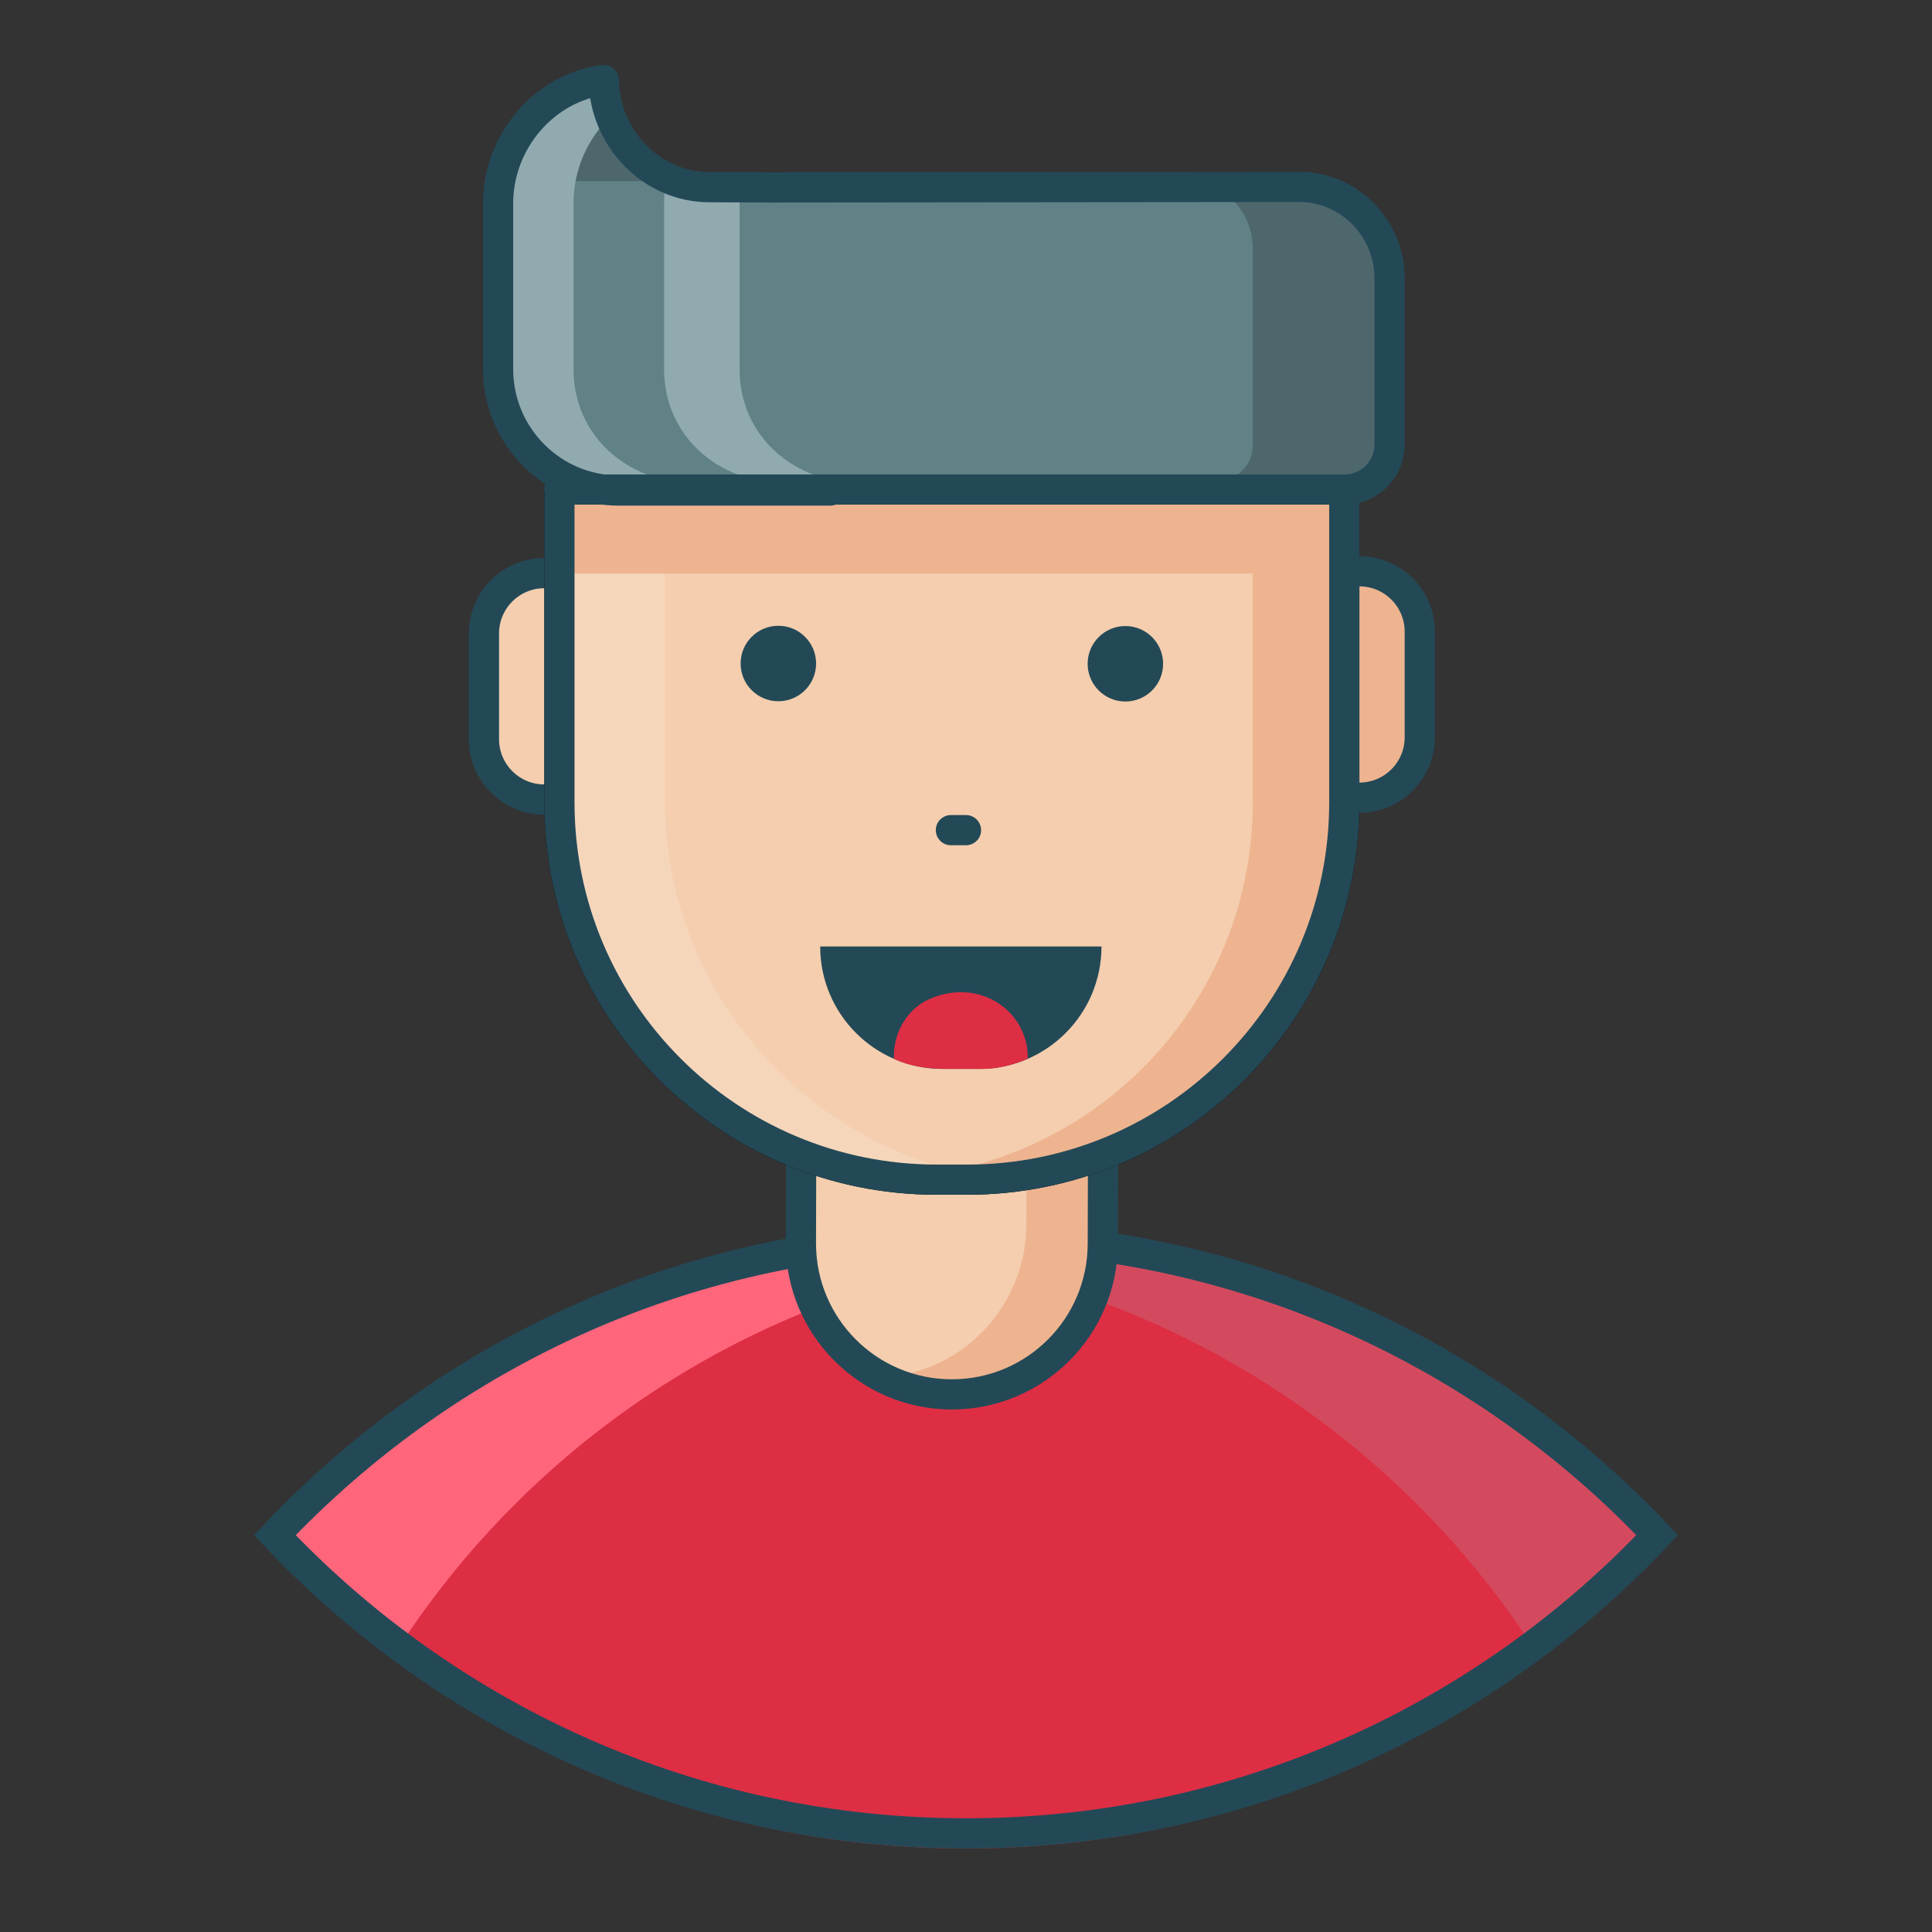 <svg id="SvgjsSvg1037" width="288" height="288" xmlns="http://www.w3.org/2000/svg" version="1.1" xmlns:xlink="http://www.w3.org/1999/xlink" xmlns:svgjs="http://svgjs.com/svgjs"><rect width="100%" height="100%" fill="#333333" stroke="none"/><defs id="SvgjsDefs1038"></defs><g id="SvgjsG1039"><svg xmlns="http://www.w3.org/2000/svg" enable-background="new 0 0 128 128" version="1" viewBox="0 0 128 128" width="288" height="288"><path fill="#dd2e44" d="M64,82.953c-18.045,0-34.306,7.599-45.791,19.756   C29.694,114.867,45.955,122.466,64,122.466s34.306-7.599,45.791-19.757   C98.306,90.551,82.045,82.953,64,82.953z" class="colorea5f6e svgShape"></path><path fill="#d34a5e" d="M101.95,109.716c2.802-2.121,5.432-4.456,7.841-7.006   C98.306,90.551,82.045,82.953,64,82.953c-1.355,0-2.696,0.057-4.029,0.141   C77.635,85.279,92.841,95.365,101.95,109.716z" class="colord34a5e svgShape"></path><path fill="#ff667c" d="M26.05,109.716c-2.802-2.121-5.432-4.456-7.841-7.006   C29.694,90.551,45.955,82.953,64,82.953c1.355,0,2.696,0.057,4.029,0.141   C50.365,85.279,35.159,95.365,26.05,109.716z" class="colorff667c svgShape"></path><path fill="none" stroke="#234957" stroke-miterlimit="10" stroke-width="2" d="M64,81.953c-18.045,0-34.306,7.599-45.791,19.756   C29.694,113.867,45.955,121.466,64,121.466s34.306-7.599,45.791-19.757   C98.306,89.551,82.045,81.953,64,81.953z" class="colorStroke234957 svgStroke"></path><path fill="#f4ceae" d="M73.079,71.523l-0.016,10.859   c0,5.523-4.477,10-10,10h-0c-5.523,0-10-4.477-10-10   l0.016-10.859" class="colorf4ceae svgShape"></path><path fill="#f4ceae" d="M73.079,71.523l-0.016,10.859   c0,5.523-4.477,10-10,10h-0c-5.523,0-10-4.477-10-10   l0.016-10.859" class="colorf4ceae svgShape"></path><path fill="#eeb490" d="M68.014,71L68,81.121c0,5.037-3.728,9.323-8.573,10.017   C60.799,91.845,62.351,92.317,64,92.317c5.523,0,10-4.706,10-10.229L74.016,71H68.014z" class="coloreeb490 svgShape"></path><path fill="none" stroke="#234957" stroke-miterlimit="10" stroke-width="2" d="M73.079,76.523l-0.016,5.859   c0,5.523-4.477,10-10,10h-0c-5.523,0-10-4.477-10-10   l0.016-5.859" class="colorStroke234957 svgStroke"></path><path fill="#f4ceae" d="M40.063,48.971c0,2.209-1.791,4-4,4h-0    c-2.209,0-4-1.791-4-4v-7c0-2.209,1.791-4,4-4h0    c2.209,0,4,1.791,4,4V48.971z" enable-background="new 0 0 128 128" class="colorf4ceae svgShape"></path><path fill="#eeb490" d="M94.063,48.848c0,2.209-1.791,4-4,4h-0    c-2.209,0-4-1.791-4-4v-7c0-2.209,1.791-4,4-4h0    c2.209,0,4,1.791,4,4V48.848z" enable-background="new 0 0 128 128" class="coloreeb490 svgShape"></path><path fill="none" stroke="#234957" stroke-miterlimit="10" stroke-width="2" d="M40.063 48.971c0 2.209-1.791 4-4 4h-0c-2.209 0-4-1.791-4-4v-7c0-2.209 1.791-4 4-4h0c2.209 0 4 1.791 4 4V48.971zM94.063 48.848c0 2.209-1.791 4-4 4h-0c-2.209 0-4-1.791-4-4v-7c0-2.209 1.791-4 4-4h0c2.209 0 4 1.791 4 4V48.848z" enable-background="new 0 0 128 128" class="colorStroke234957 svgStroke"></path><path fill="#608287" d="M54,12h-7c-3.843,0-6.959-2.865-6.997-6.699    C36.057,5.793,33,9.386,33,13.466v11C33,28.884,36.582,32,41,32h14h9h25    c1.657,0,3-0.904,3-2.555V16.421C92,14.219,90.209,12,88,12H68H54z" enable-background="new 0 0 128 128" class="color608287 svgShape"></path><path fill="#90aaaf" d="M49,24.466v-11C49,13.126,49.029,13,49.07,12H47    c-1.01,0-1.967,0.014-2.834-0.371C44.06,12.148,44,12.916,44,13.466v11    C44,28.884,47.582,32,52,32h3h2C52.582,32,49,28.884,49,24.466z" enable-background="new 0 0 128 128" class="color90aaaf svgShape"></path><path fill="#4e676d" d="M37 12h7 3c-3.843 0-6.959-2.865-6.997-6.699-3.25.405-5.892 2.64-6.725 5.736C34.357 11.717 35.63 12 37 12zM88 12h-9c2.209 0 4 2.219 4 4.421v13.024C83 31.096 81.657 32 80 32h9c1.657 0 3-.904 3-2.555v-13.024C92 14.219 90.209 12 88 12z" class="color4e676d svgShape"></path><path fill="#90aaaf" d="M38,24.466v-11c0-2.234,0.92-4.248,2.397-5.697    c-0.244-0.701-0.386-1.451-0.394-2.234C36.057,6.026,33,9.386,33,13.466v11    C33,28.884,36.582,32,41,32h5C41.582,32,38,28.884,38,24.466z" enable-background="new 0 0 128 128" class="color90aaaf svgShape"></path><path fill="#f4ceae" stroke="#000000" stroke-miterlimit="10" stroke-width="2" d="M89.063,32.466v20.69    c0,13.807-11.193,25-25,25h-2c-13.807,0-25-11.193-25-25    V32.466" enable-background="new 0 0 128 128" class="colorf4ceae svgShape colorStroke000 svgStroke"></path><path fill="#f4ceae" d="M89.231,32.134v20.69    c0,13.807-11.193,25-25,25H62.231c-13.807,0-25-11.193-25-25    V32.134" enable-background="new 0 0 128 128" class="colorf4ceae svgShape"></path><path fill="#eeb490" d="M83,32v21.156c0,12.963-9.867,23.543-22.5,24.797    C61.322,78.035,62.156,78,63,78h2c13.807,0,25-11.037,25-24.844V32H83z" enable-background="new 0 0 128 128" class="coloreeb490 svgShape"></path><path fill="#ffffff" d="M44.063,32.466v20.69    c0,12.963,10.117,23.776,22.75,25.03c-0.822,0.082-1.406,0.28-2.25,0.28h-2    c-13.807,0-25.5-11.503-25.5-25.31V32.466H44.063z" enable-background="new 0 0 128 128" opacity=".16" class="colorfff svgShape"></path><rect width="52" height="6" x="38" y="32" fill="#eeb490" enable-background="new 0 0 128 128" class="coloreeb490 svgShape"></rect><circle cx="51.568" cy="43.959" r="2.5" fill="#234957" enable-background="new 0 0 128 128" class="color234957 svgShape"></circle><path fill="none" stroke="#234957" stroke-linecap="round" stroke-linejoin="round" stroke-miterlimit="10" stroke-width="2" d="M89.063,32.466v20.69    c0,13.807-11.193,25-25,25h-2c-13.807,0-25-11.193-25-25    V32.466" enable-background="new 0 0 128 128" class="colorStroke234957 svgStroke"></path><path fill="none" stroke="#234957" stroke-linecap="round" stroke-linejoin="round" stroke-miterlimit="10" stroke-width="2" d="m 37.063,32.434 52.01,0 c 1.651,0 2.99,-1.338 2.99,-2.99 l 0,-11.01 c 0,-3.314 -2.686,-6.055 -6,-6.052 L 50.927,12.417 47,12.4 C 43.157,12.4 40.041,9.135 40.003,5.301 36.057,5.793 33,9.386 33,13.466 l 0,11 C 33,28.884 36.582,32.5 41,32.5 l 14,0" enable-background="new 0 0 128 128" class="colorStroke234957 svgStroke"></path><circle cx="74.559" cy="43.977" r="2.5" fill="#234957" enable-background="new 0 0 128 128" class="color234957 svgShape"></circle><line x1="63" x2="64" y1="55" y2="55" stroke="#234957" stroke-linecap="round" stroke-linejoin="round" stroke-miterlimit="10" stroke-width="2" class="colorStroke234957 svgStroke"></line><path fill="#234957" d="M72.976,62.707c0,4.479-3.631,8.111-8.111,8.111h-2.414   c-4.479,0-8.111-3.631-8.111-8.111" class="color234957 svgShape"></path><path fill="#dd2e44" d="M61.622,66.17c-1.497,0.645-2.407,2.196-2.401,3.826   c0,0.077-0.003,0.082,0,0.154c1.061,0.509,2.275,0.669,3.53,0.669   h2.414c1.022,0,2.152-0.329,2.929-0.677   C68.138,67.004,64.925,64.748,61.622,66.17z" class="colorea5f6e svgShape"></path></svg></g></svg>